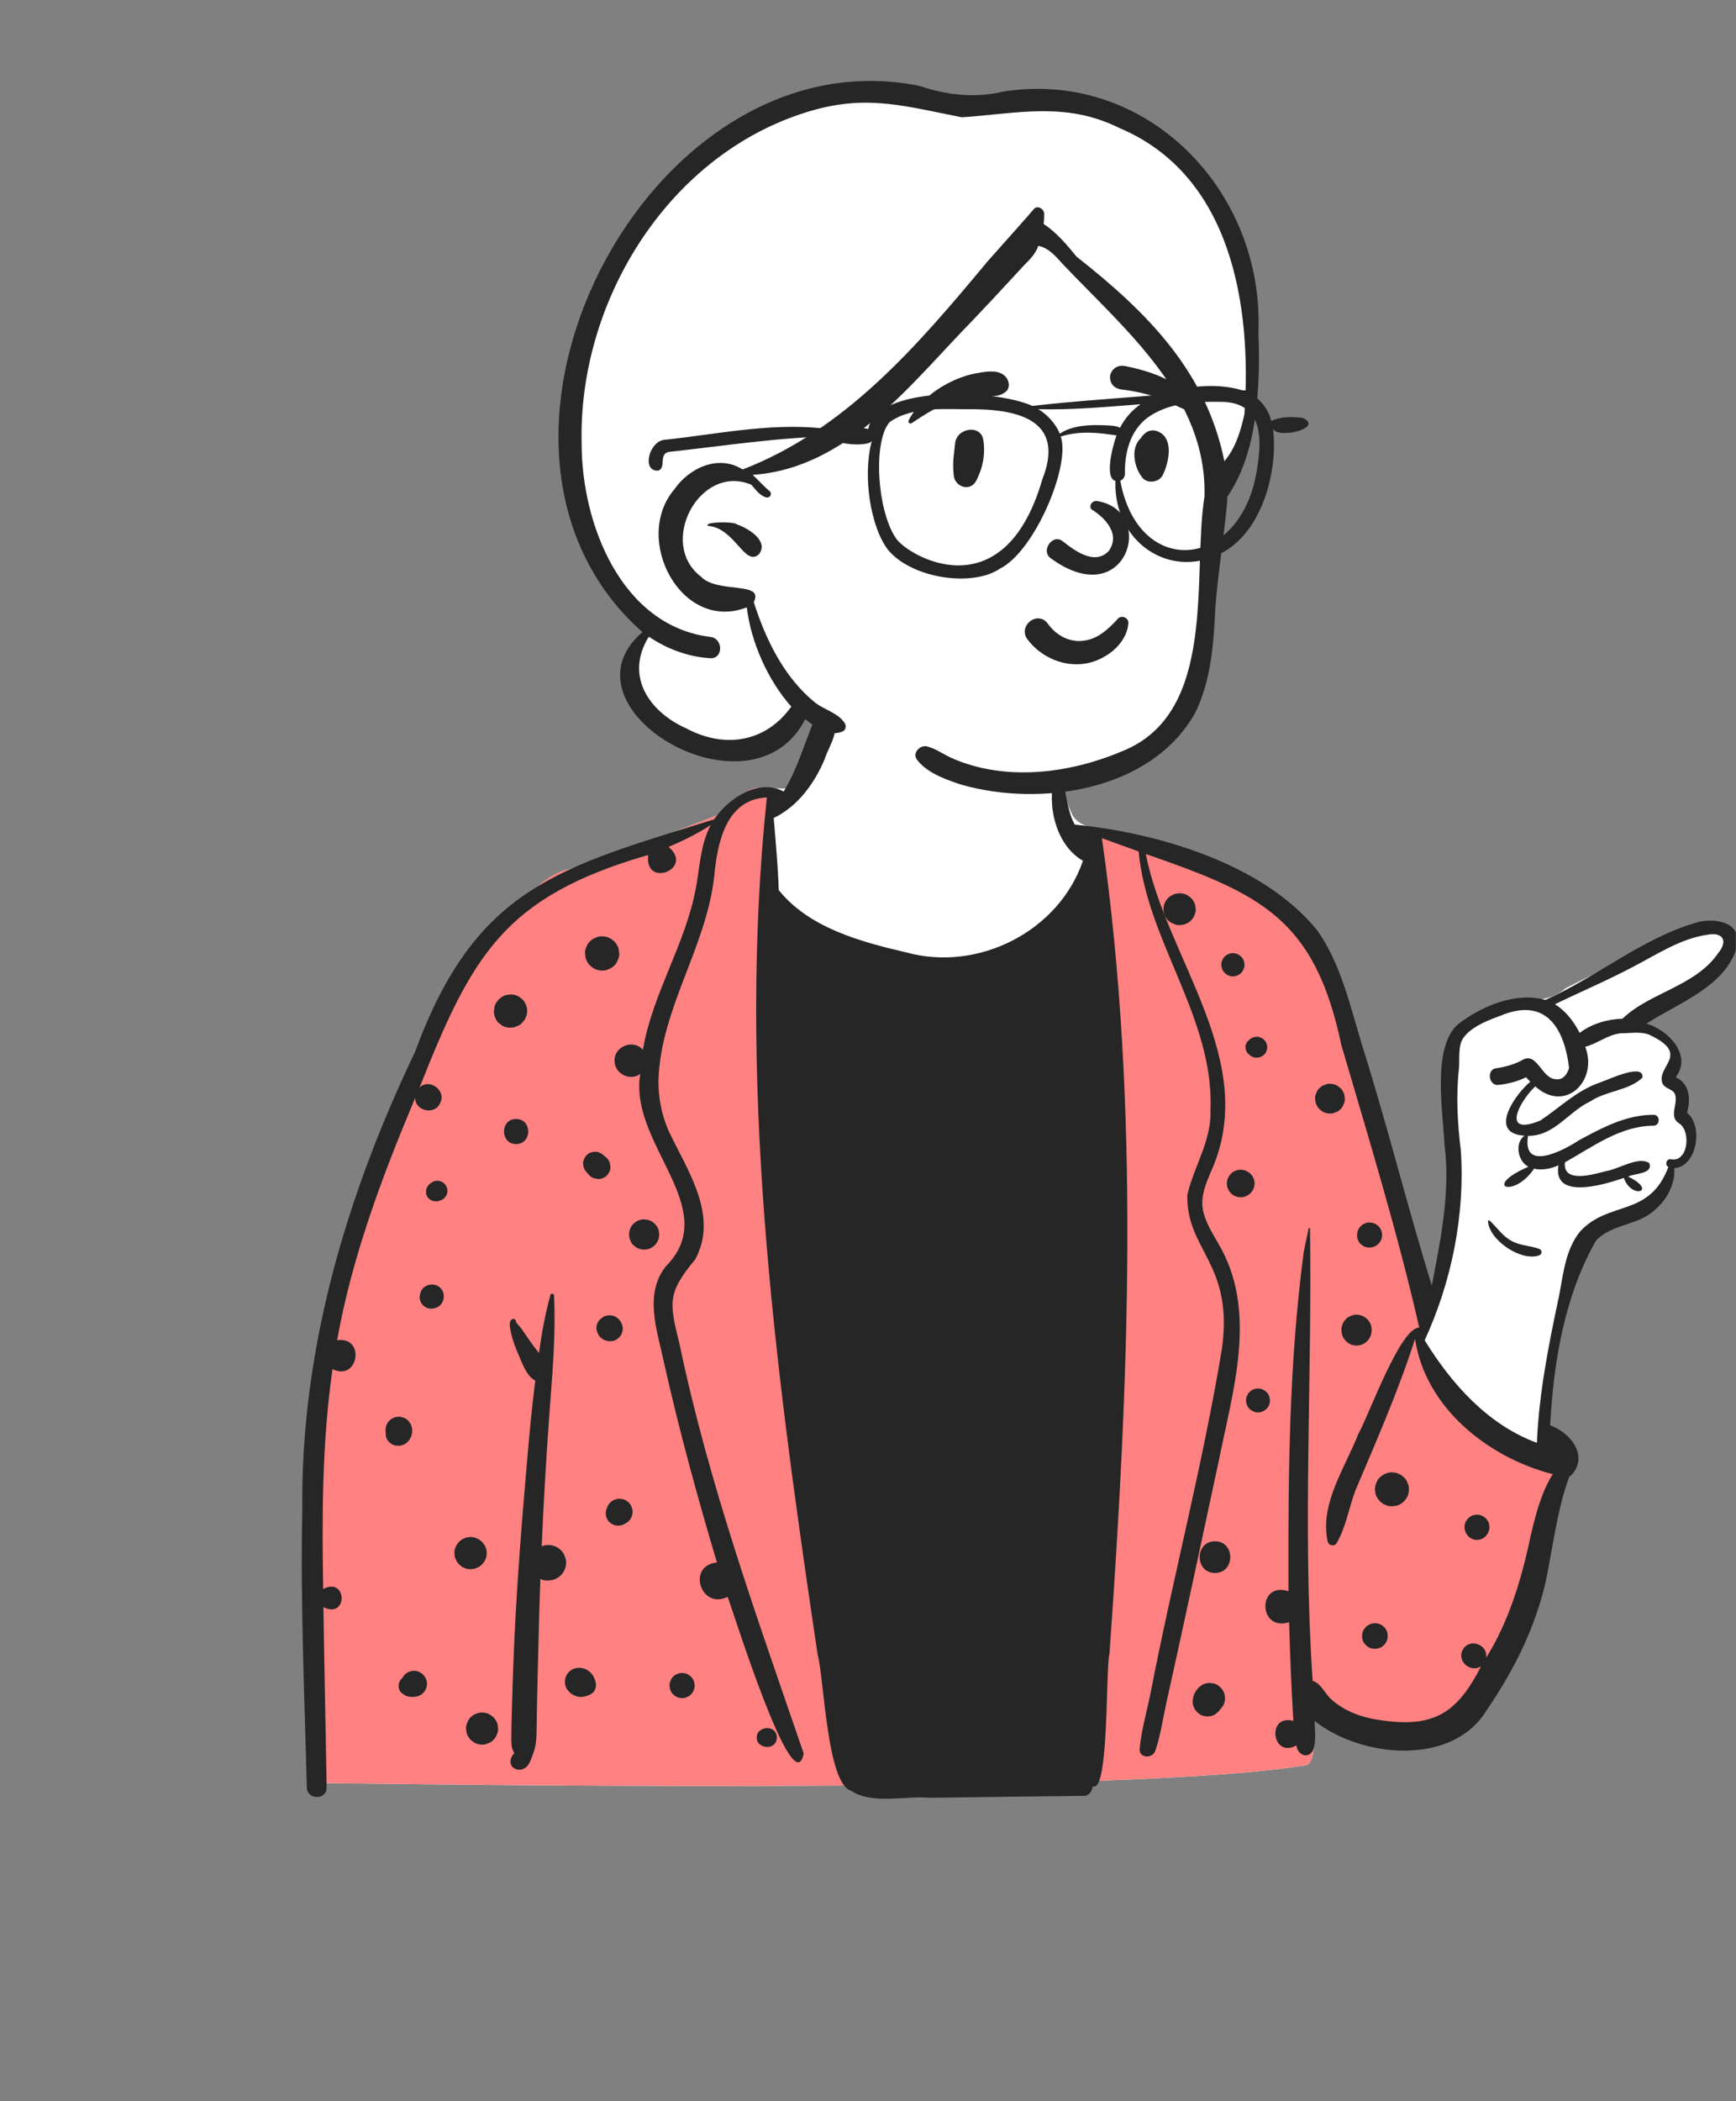 <svg width="1116" height="1350" viewBox="0 0 1116 1350" fill="none" xmlns="http://www.w3.org/2000/svg">
<rect x="0" y="0" width="1116" height="1350" fill="#808080" stroke="none"/>
<mask id="mask0" mask-type="alpha" maskUnits="userSpaceOnUse" x="0" y="0" width="1116" height="1350">
<rect width="1116" height="1350" fill="#C4C4C4"/>
</mask>
<g mask="url(#mask0)">
<path fill-rule="evenodd" clip-rule="evenodd" d="M603.906 417.183C633.038 418.621 678.398 431.11 680.666 439.092C684.207 451.556 676.598 498.283 689.325 523.452C694.751 534.181 715.353 533.219 723.336 536.714C750.045 548.405 829.117 570.578 845.42 598.497C851.951 609.683 892.091 748.472 913.419 819.279C915.824 827.262 918.54 834.645 921.492 841.482L922.578 836.169C931.274 793.374 935.622 767.466 935.622 758.447C935.622 744.354 924.38 684.895 935.622 669.774C946.751 654.805 973.572 642.565 985.639 642.321L986 642.318C993.923 642.318 1000.8 639.841 1006.62 634.888L1015.17 630.592C1058.63 608.784 1084.02 596.822 1091.34 594.706C1103.02 591.328 1122.91 598.524 1112.97 609.328C1106.34 616.531 1089.68 629.273 1063 647.553L1052.93 655.548L1054.15 656.183C1067.15 663.029 1074.8 668.791 1077.09 673.469C1079.45 678.291 1078.31 683.995 1073.69 690.581L1074.39 691.265C1080.24 697.001 1083.16 700.849 1083.16 702.808V712.379C1088.98 720.895 1090.43 727.997 1087.52 733.685C1084.62 739.374 1080.01 744.303 1073.69 748.472C1069.04 760.708 1063.5 769.417 1057.07 774.598C1050.65 779.779 1039.54 784.093 1023.75 787.538L1009.46 821.7L997.885 869.694L992.051 923.247L993.745 924.474C1001.6 930.192 1006.62 934.431 1006.62 938.811C1006.62 945.635 974.948 1106.11 925.665 1113.3C915.006 1114.85 859.729 1107.23 841.58 1092.47L841.848 1094.06C846.118 1119.85 845.215 1133.25 839.137 1134.24C764.45 1146.49 552.333 1150.27 202.787 1145.59C200.707 960.072 210.111 836.518 230.998 774.93C284.418 617.417 343.316 563.618 363.921 559.01C381.971 554.974 444.559 530.064 462.055 523.452C473.476 519.136 475.923 506.197 488.937 506.197L489.989 506.202C502.576 506.328 513.737 508.579 520.008 502.106C536.464 485.119 531.864 461.606 538.691 439.092C542.452 426.687 568.157 415.419 603.906 417.183Z" fill="white"/>
<path d="M488.937 506.197L489.989 506.202C493.1 506.233 496.124 506.394 499.008 506.521L492.931 527.228L492.799 529.403C488.853 600.797 523.814 634.973 597.682 631.933C671.549 628.893 708.292 605.529 707.909 561.841L707.886 560.511L707.887 533.324L709.049 533.546C714.656 534.596 720.059 535.279 723.336 536.714C750.045 548.405 829.117 570.578 845.42 598.497C851.951 609.683 892.091 748.472 913.419 819.279C914.199 821.866 915.011 824.391 915.853 826.854L915.853 840.848L915.621 841.696C908.146 869.655 918.099 892.514 945.48 910.273C964.888 922.861 984.82 931.032 1005.28 934.787C1006.15 936.146 1006.62 937.472 1006.62 938.811C1006.62 945.635 974.948 1106.11 925.665 1113.3C915.006 1114.85 859.729 1107.23 841.58 1092.47L841.848 1094.06L842.098 1095.59C846.08 1120.38 845.093 1133.27 839.137 1134.24C764.45 1146.49 552.333 1150.27 202.787 1145.59C200.707 960.072 210.111 836.518 230.998 774.93C284.418 617.417 343.316 563.618 363.921 559.01C381.971 554.974 444.559 530.064 462.055 523.452C473.476 519.136 475.923 506.197 488.937 506.197Z" fill="#FF8181"/>
<path fill-rule="evenodd" clip-rule="evenodd" d="M523.87 461.663C525.58 458.275 530.119 458.714 533.114 460.251C542.097 466.818 532.698 479.547 530.213 487.561C523.821 503.105 512.719 518.296 497.393 525.561C498.663 541.013 500.102 556.431 500.633 571.931C520.228 596.236 553.265 605.107 582.592 611.929C628.653 624.667 680.637 598.569 696.183 553.04C678.49 542.987 672.764 516.665 678.043 498.301C678.502 497.011 680.502 496.441 681.213 497.881C686.058 507.846 685.412 520.003 690.92 529.848C743.788 534.909 812.018 554.857 846.653 597.611C862.002 619.001 868.082 646.821 875.642 671.611C891.772 722.719 904.624 774.861 920.443 826.021L922.308 816.341C927.419 789.675 932.063 762.648 928.611 735.53L928.549 734.232C927.422 712.655 920.669 672.557 937.403 657.989C952.54 646.422 974.468 637.127 993.463 642.459C1027.27 627.417 1056.44 602.087 1092.44 592.221C1103.52 589.941 1119.46 592.641 1116.84 607.672C1109.59 633.961 1079.19 644.165 1058.41 657.721C1071.73 661.33 1087.97 677.527 1077.56 691.651C1077.47 691.901 1077.39 692.091 1077.31 692.241C1085.75 695.981 1086.93 705.381 1084.86 713.441C1084.65 715.571 1084.09 713.741 1085.34 715.671C1094.87 724.651 1090.66 749.684 1076.31 750.53C1077.25 762.391 1069.63 773.911 1059.98 780.381C1049.58 787.351 1034.54 787.651 1025.93 797.191C1005.72 832.839 998.741 874.923 996.537 915.745C1009.86 920.733 1021.82 935.65 1009.71 948.305C1009.47 948.333 1009.24 948.361 1008.99 948.381C1001.97 967.112 999.264 987.079 995.552 1006.64C989.841 1040.02 974.958 1070.67 955.953 1098.47C933.975 1135.28 874.876 1129.45 845.103 1105.69C845.222 1111.92 846.249 1118.12 844.253 1124.14C841.307 1130.64 834.124 1127.83 833.413 1121.43C817.674 1130.28 813.967 1101.07 831.463 1105.7C830.117 1084.58 829.337 1063.43 828.704 1042.27C808.896 1048.68 808.042 1015.82 828.303 1022.39L828.279 1013.31C828.13 943.644 828.9 873.744 838.093 804.631C838.943 799.461 840.383 794.461 841.223 789.321C841.313 788.79 842.143 788.941 842.146 789.45C843.569 886.21 837.245 983.177 843.843 1079.97C849.336 1081.65 851.526 1087.95 855.593 1091.62C864.622 1099.96 876.918 1104.02 888.942 1105.43C922.612 1110.15 937.149 1099.87 952.143 1070.6C945.38 1075.12 936.242 1067.14 940.364 1059.99L940.493 1059.77C944.774 1052.19 956.863 1056.73 955.332 1065.22C970.407 1041.08 978.297 1013.86 984.124 986.241L984.912 982.941C987.745 971.216 991.421 957.78 998.223 947.171C956.741 936.599 916.163 904.388 909.672 860.195C899.14 893.284 884.872 925.629 871.273 957.811C867.073 969.001 865.323 981.03 859.303 991.411C857.903 993.811 854.353 993.191 853.561 990.66C848.147 966.454 864.553 943.43 873.071 921.64C880.027 909.325 899.993 853.088 912.372 852.952C898.462 791.984 879.909 731.472 862.24 671.263C845.155 589.965 810.338 574.288 736.58 548.691C749.884 616.487 810.624 682.112 778.303 753.221L777.517 755.065C774.211 762.906 771.465 770.806 773.773 779.411C776.013 787.761 781.113 795.011 785.194 802.521C808.002 844.942 792.302 894.484 783.483 938.661C772.343 990.468 761.338 1042.32 749.823 1094.05C747.553 1104.37 746.082 1115 742.653 1125C740.883 1130.16 732.053 1129.67 732.624 1123.65C733.713 1111.97 736.993 1100.58 739.395 1089.11C753.733 1014.85 773.134 941.466 785.47 866.881C793.405 811.669 762.166 803.185 763.332 767.511C767.578 749.266 778.817 732.984 778.172 713.541C780.67 654.025 737.318 604.924 731.966 547.04L722.516 543.669C717.793 541.978 713.075 540.274 708.372 538.529C733.127 711.654 725.61 888.561 713.235 1062.54C710.707 1070.57 713.112 1152.65 702.513 1147.67C701.978 1150.8 700.313 1153.89 696.693 1153.87C663.823 1154.17 630.943 1154.69 598.073 1155.08C582.262 1153.63 560.53 1159.66 547.082 1150.54C531.555 1146.11 529.77 1078.06 525.619 1063.07L524.001 1052.17C497.617 874.062 474.006 692.278 492.971 512.405C466.585 513.419 461.139 541.896 459.182 562.63C454.289 608.393 424.721 647.803 423.303 694.091C423.183 705.321 425.303 716.2 429.792 726.511C441.702 751.773 462.3 780.978 446.905 809.192C428.698 831.156 430.274 836.937 436.955 864.08C455.752 953.812 486.968 1040.08 516.663 1126.59C510.211 1160.22 471.403 1035.38 467.752 1025.97C450.573 1034.61 441.189 1005.94 460.893 1003.9C448.237 961.539 436.59 918.86 426.893 875.711L426.636 874.495C422.353 854.559 413.928 831.214 428.155 813.53C464.841 776.431 403.918 734.964 411.603 690.021C404.967 694.941 394.922 689.765 395.073 681.501C394.772 672.197 407.27 667.431 413.284 674.53C419.468 638.067 440.98 606.235 447.49 569.879L447.784 568.171C449.99 555.322 450.612 541.802 456.923 530.091C448.332 535.671 439.183 540.181 429.773 544.161C446.598 558.214 414.017 571.04 416.713 549.331C324.445 576.025 303.59 613.251 269.713 698.741C276.041 692.593 286.881 700.549 283.093 708.39C280.071 716.65 266.888 714.235 266.893 705.431L265.349 709.113C244.807 758.232 226.109 808.544 216.713 861.111C235.145 858.509 230.452 887.966 213.752 879.661C207.05 926.411 206.944 973.823 207.763 1020.95C223.31 1012.8 223.778 1040.5 207.913 1032.6C208.493 1071.22 209.343 1109.84 209.983 1148.46C210.113 1156.68 197.433 1156.64 197.233 1148.46C195.752 1089.12 193.053 1029.67 194.336 970.312C193.129 867.286 222.747 767.986 266.877 675.696C305.924 569.431 359.86 557.346 459.093 526.45C468.253 512.853 487.823 499.993 503.79 508.531C512.723 494.111 517.26 477.027 523.87 461.663ZM353.853 832.021C354.223 830.711 356.093 831.04 356.153 832.331C356.983 849.001 356.243 865.78 355.103 882.521C354.412 892.741 353.563 902.95 352.843 913.101C350.933 939.881 349.393 966.691 348.223 993.521C348.633 993.351 349.053 993.2 349.493 993.081C351.513 992.53 353.534 992.53 355.553 993.081C357.355 993.584 358.929 994.464 360.286 995.733L360.573 996.011C361.683 997.04 362.473 998.261 362.933 999.671C363.589 1000.93 363.92 1002.27 363.919 1003.7L363.912 1004.06C363.903 1006.12 363.393 1008.03 362.353 1009.81C361.343 1011.52 359.983 1012.88 358.273 1013.9C356.493 1014.93 354.582 1015.44 352.523 1015.45C352.303 1015.47 352.082 1015.49 351.863 1015.5C350.332 1015.56 348.903 1015.24 347.582 1014.55L347.383 1014.49C346.883 1028.1 346.473 1041.72 346.173 1055.34C345.903 1067.21 345.543 1079.08 345.303 1090.95L345.192 1096.89L344.974 1110.01C344.903 1115.41 344.938 1120.57 343.103 1125.66L342.883 1126.25C341.563 1129.65 340.534 1134.38 337.002 1136.27C334.183 1137.78 330.383 1137.22 328.763 1134.28C327.403 1131.82 328.582 1128.28 330.593 1126.62C330.553 1126.51 330.493 1126.41 330.443 1126.3C330.133 1125.4 329.662 1124.55 329.383 1123.64C328.502 1120.76 328.743 1117.69 328.733 1114.7C328.733 1109.42 328.912 1104.14 329.053 1098.87C329.363 1087.65 329.723 1076.44 330.162 1065.23C331.649 1027.63 334.447 990.021 337.653 952.522L338.741 939.865C340.19 923.034 341.69 906.185 343.813 889.441C343.912 888.641 344.013 887.841 344.123 887.04C342.983 886.471 341.923 885.681 341.082 884.801C337.713 881.263 335.67 875.975 333.754 871.418L333.313 870.381C331.233 865.521 329.313 860.601 328.323 855.381L328.229 854.901C327.777 852.678 326.886 848.738 329.243 847.661C330.473 847.101 331.252 847.501 331.653 848.731C331.704 848.891 331.662 849.071 331.573 849.211C332.543 850.7 334.063 852.091 335.023 853.471L338.309 858.169L339.933 860.53C341.993 863.561 344.193 866.461 346.463 869.321C348.252 856.761 350.443 844.251 353.853 832.021ZM488.593 1111.91C492.703 1108.69 499.393 1110.44 499.393 1116.38C499.393 1122.35 492.693 1124.07 488.593 1120.85L488.389 1120.7L488.193 1120.54C485.961 1118.8 485.886 1114.26 488.024 1112.36L488.193 1112.22C488.322 1112.11 488.453 1112.01 488.593 1111.91ZM309.903 1100.31C311.763 1100.31 313.493 1100.78 315.103 1101.72C315.803 1102.25 316.493 1102.79 317.193 1103.33C318.473 1104.61 319.353 1106.13 319.843 1107.88L320.214 1110.62C320.263 1112.04 319.973 1113.36 319.323 1114.59C318.903 1115.87 318.193 1116.98 317.193 1117.91C316.253 1118.92 315.153 1119.63 313.874 1120.04C312.746 1120.64 311.542 1120.94 310.256 1120.94L309.903 1120.93C308.034 1120.93 306.303 1120.46 304.693 1119.52C303.993 1118.99 303.303 1118.45 302.603 1117.91C301.333 1116.63 300.443 1115.11 299.954 1113.36C299.833 1112.45 299.714 1111.53 299.583 1110.62C299.534 1109.2 299.833 1107.88 300.473 1106.65C300.893 1105.37 301.603 1104.26 302.603 1103.33C303.544 1102.32 304.643 1101.61 305.923 1101.2C307.05 1100.61 308.262 1100.3 309.55 1100.3L309.903 1100.31ZM777.663 1081.29L780.284 1081.64C782.794 1082.21 784.813 1084.06 786.163 1086.17C786.884 1087.3 787.273 1088.52 787.333 1089.83C787.624 1091.13 787.563 1092.44 787.153 1093.75C786.853 1095.03 786.264 1096.15 785.393 1097.1C785.094 1097.57 784.743 1098 784.344 1098.38C783.523 1099.75 782.284 1100.65 781.003 1101.57C779.924 1102.26 778.753 1102.63 777.493 1102.69C776.663 1102.91 775.823 1102.91 774.983 1102.69C773.733 1102.63 772.563 1102.26 771.483 1101.57C770.844 1101.08 770.204 1100.58 769.573 1100.09C769.014 1099.44 768.493 1098.77 768.003 1098.07C767.674 1097.3 767.353 1096.54 767.034 1095.78C766.443 1093.95 766.733 1092.33 767.054 1090.5C767.103 1090.19 767.184 1089.91 767.294 1089.61L767.51 1089.03C768.085 1087.51 768.393 1086.99 769.413 1085.67L769.802 1085.15C769.996 1084.89 770.196 1084.64 770.424 1084.41C771.063 1083.75 771.974 1083.2 772.693 1082.63C774.233 1081.74 775.893 1081.3 777.663 1081.29ZM438.483 1074.89C439.933 1074.9 441.294 1075.26 442.553 1075.99L444.193 1077.26C445.193 1078.27 445.883 1079.45 446.273 1080.82C446.363 1081.54 446.464 1082.26 446.563 1082.97C446.603 1084.08 446.374 1085.12 445.863 1086.09C445.544 1087.09 444.983 1087.95 444.193 1088.69C443.464 1089.47 442.593 1090.03 441.593 1090.36C440.72 1090.82 439.781 1091.06 438.784 1091.06L438.483 1091.05C437.023 1091.05 435.663 1090.68 434.403 1089.95L432.763 1088.69C431.763 1087.68 431.073 1086.49 430.683 1085.12C430.593 1084.4 430.493 1083.69 430.393 1082.97C430.353 1081.86 430.583 1080.82 431.093 1079.86C431.423 1078.86 431.973 1077.99 432.763 1077.26C433.493 1076.47 434.363 1075.91 435.363 1075.59C436.236 1075.13 437.158 1074.9 438.15 1074.89L438.483 1074.89ZM372.153 1071.58C374.242 1071.56 376.363 1072.15 378.073 1073.36C379.733 1074.54 380.992 1075.81 381.803 1077.72C382.023 1078.24 382.242 1078.75 382.433 1079.27C383.293 1081.56 383.453 1083.86 382.263 1086.1C381.113 1088.27 378.633 1089.22 376.412 1089.87C374.533 1090.43 372.403 1090.52 370.533 1089.85C369.603 1089.52 368.693 1089.17 367.853 1088.66C366.283 1087.69 365.433 1086.54 364.383 1085.12C363.563 1083.72 363.153 1082.2 363.153 1080.58C363.153 1078.95 363.563 1077.44 364.383 1076.03C365.992 1073.28 368.973 1071.6 372.153 1071.58ZM266.153 1073.51C268.794 1073.51 271.113 1074.73 272.704 1076.79C274.313 1078.88 274.903 1081.48 274.193 1084.07C273.443 1086.81 271.174 1089.21 268.363 1089.9C266.284 1090.41 264.583 1090.39 262.513 1090.04C260.763 1089.74 259.424 1088.7 258.083 1087.62C256.553 1086.37 256.083 1084.09 256.333 1082.25C256.573 1080.41 257.424 1079.21 258.714 1078.12L258.723 1078.09L258.243 1078.46C258.424 1078.3 258.603 1078.13 258.784 1077.96C258.843 1077.86 258.893 1077.75 258.943 1077.64C259.683 1076.38 260.683 1075.39 261.933 1074.65C263.243 1073.89 264.643 1073.51 266.153 1073.51ZM881.743 1043.22C883.193 1042.83 884.653 1042.83 886.103 1043.22C887.174 1043.47 888.103 1043.96 888.894 1044.69C889.695 1045.21 890.349 1045.88 890.844 1046.71L891.003 1046.99C892.144 1048.93 892.323 1051.15 891.833 1053.31C891.224 1055.98 888.764 1058.41 886.103 1059.04L886.013 1059.06L885.924 1059.08C884.844 1059.42 883.753 1059.47 882.674 1059.22C881.583 1059.17 880.573 1058.85 879.644 1058.25C878.464 1057.49 877.474 1056.51 876.714 1055.33C876.113 1054.39 875.794 1053.38 875.743 1052.29C875.554 1051.57 875.554 1050.85 875.743 1050.13C875.794 1049.04 876.113 1048.03 876.714 1047.09L877.993 1045.44L878.124 1045.33C879.144 1044.31 880.353 1043.61 881.743 1043.22ZM781.063 990.301C794.173 990.301 794.153 1010.64 781.063 1010.64C767.954 1010.64 767.973 990.301 781.063 990.301ZM301.082 987.731C302.463 987.421 303.843 987.481 305.213 987.911C306.043 988.261 306.863 988.611 307.683 988.95L309.783 990.572C310.173 990.901 310.363 991.261 310.723 991.731L311.173 992.32C311.824 993.19 311.839 993.375 312.553 995.231C313.033 997.011 313.033 998.79 312.553 1000.57C312.322 1001.43 311.973 1002.24 311.523 1002.99C311.112 1003.71 310.62 1004.34 310.066 1004.92L309.783 1005.21C308.843 1006.22 307.733 1006.93 306.453 1007.35C305.643 1007.82 304.773 1008.05 303.843 1008.05C302.463 1008.36 301.082 1008.3 299.713 1007.87C298.883 1007.52 298.063 1007.17 297.242 1006.83L295.143 1005.21L293.523 1003.11L293.007 1001.88L292.483 1000.64L292.113 997.891C292.063 996.461 292.353 995.141 293.002 993.901C293.252 993.03 293.693 992.261 294.332 991.62C294.793 990.841 295.412 990.221 296.193 989.761C296.832 989.12 297.603 988.681 298.473 988.431C299.283 987.961 300.153 987.731 301.082 987.731ZM949.502 973.2C950.593 973.161 951.613 973.39 952.553 973.89C952.883 974.001 953.204 974.14 953.513 974.301C954.723 975.01 955.683 975.97 956.393 977.171C956.973 978.091 957.293 979.081 957.343 980.15C957.561 981.115 957.541 982.086 957.279 983.052L957.193 983.341C956.973 984.131 956.643 984.86 956.204 985.53C956.162 985.61 956.113 985.69 956.053 985.76C955.383 986.821 954.493 987.69 953.393 988.341C952.173 989.04 950.863 989.4 949.443 989.411C946.613 989.411 944.173 987.881 942.683 985.53C942.473 985.2 942.353 984.78 942.204 984.44C942.073 984.12 941.863 983.711 941.752 983.341C941.373 981.921 941.373 980.501 941.752 979.081C942.002 978.04 942.473 977.131 943.183 976.36C943.752 975.491 944.502 974.801 945.433 974.301C946.587 973.628 947.827 973.269 949.143 973.209L949.502 973.2ZM395.983 963.251C397.367 962.873 398.744 962.844 400.12 963.164L400.464 963.251C401.563 963.511 402.514 964.011 403.333 964.751C404.243 965.351 404.974 966.141 405.503 967.12C406.264 968.431 406.644 969.851 406.653 971.37C406.644 972.891 406.264 974.311 405.503 975.62C404.753 976.891 403.743 977.891 402.474 978.641L401.374 979.171C400.454 979.751 399.474 980.061 398.413 980.11C397.704 980.301 396.993 980.301 396.294 980.11C395.573 980.11 394.903 979.931 394.284 979.571C393.604 979.381 393.023 979.04 392.523 978.54C391.653 977.98 390.974 977.241 390.474 976.311L389.663 974.4L389.384 972.28L389.663 970.171L390.104 969.131C390.503 967.7 391.224 966.461 392.273 965.411C393.323 964.37 394.563 963.65 395.983 963.251ZM891.903 946.381C893.362 945.921 894.813 945.86 896.263 946.181C897.242 946.181 898.162 946.431 899.013 946.931C899.943 947.19 900.742 947.65 901.423 948.331C902.612 949.1 903.543 950.12 904.233 951.39L905.332 954.001C905.992 955.69 905.752 958.181 905.353 959.881C905.023 961.28 904.383 962.501 903.433 963.54C902.953 964.35 902.313 964.991 901.502 965.471C900.577 966.314 899.509 966.913 898.297 967.269L897.963 967.36L897.843 967.39C897.822 967.4 897.803 967.4 897.783 967.4C897.773 967.411 897.752 967.411 897.742 967.411C897.263 967.53 896.773 967.6 896.263 967.62C894.813 967.94 893.362 967.881 891.903 967.421C891.043 967.06 890.173 966.69 889.303 966.321C888.563 965.761 887.832 965.19 887.093 964.62C886.523 963.881 885.953 963.14 885.383 962.411C884.582 961.161 884.153 959.801 884.093 958.35C883.832 957.381 883.832 956.421 884.093 955.45C884.093 954.461 884.343 953.551 884.832 952.7C885.273 951.341 886.023 950.171 887.093 949.181C887.832 948.61 888.563 948.04 889.303 947.48C890.173 947.11 891.043 946.741 891.903 946.381ZM254.103 910.581C255.612 910.171 257.123 910.171 258.633 910.581L260.662 911.431C261.662 911.971 262.453 912.7 263.053 913.631C263.813 914.45 264.322 915.421 264.582 916.531C265.173 918.051 265.103 920.461 264.633 922.011C264.103 923.771 263.283 925.171 262.013 926.491C259.903 928.671 256.662 929.301 253.793 928.641C253.002 928.461 252.252 928.111 251.572 927.681C249.403 926.341 247.943 924.001 247.953 921.411C247.953 921.131 247.973 920.851 248.013 920.572C247.873 920.001 247.822 919.411 247.843 918.79L248.143 916.531L248.162 916.471C248.563 915.04 249.283 913.801 250.332 912.751C251.303 911.791 252.434 911.095 253.727 910.679L254.053 910.581H254.103ZM1008.69 686.032C1005.96 663.635 995.69 639.539 964.363 652.691L962.036 653.563C954.285 656.497 945.252 660.353 940.534 667.131C937.284 671.801 938.383 680.851 937.934 686.301C935.891 704.021 936.987 721.716 939.115 739.361C941.862 780.72 933.166 823.572 915.853 861.161C933.18 889.196 956.369 915.345 988.002 927.03C989.34 895.155 995.581 863.865 1002.22 832.761L1002.48 831.405C1005.14 817.379 1006.47 802.985 1015.68 791.32C1034.42 770.977 1060.19 782.491 1072.52 749.811C1069.93 748.501 1071.36 744.021 1074.48 744.882C1085.3 746.801 1087.06 726.752 1079.65 721.921C1071.94 717.218 1079.71 708.542 1076.42 702.28C1074.59 699.581 1070.64 699.491 1068.85 696.38C1064.11 684.931 1087.86 677.594 1059.93 664.687C1054.21 662.654 1047.82 663.915 1042.05 663.892C1033.57 664.684 1026.83 670.66 1019.07 672.54C1027.52 694.409 1006.21 715.468 986.973 698.001C976.506 707.894 964.801 730.445 990.244 719.932C1002.7 711.621 1013.42 700.878 1027.87 695.76L1028.18 695.665C1033.55 693.906 1057.03 682.498 1055.86 692.372C1047.07 700.861 1032.56 700.761 1022.37 707.652C1008.25 714.183 999.22 730.009 982.313 729.79C978.415 753.457 1005.27 739.057 1015.27 732.53L1018.05 731.026C1032.15 723.405 1046.47 716.345 1062.92 716.251C1067.46 716.221 1067.44 723.221 1062.92 723.281C1041.48 723.415 1024.03 736.816 1006.07 746.78C1004.31 760.595 1024.54 754.547 1032.21 752.509C1040.26 751.378 1053.19 742.672 1060.23 747.271C1062.99 754.35 1050.86 753.823 1046.64 755.971C1065.92 765.227 1049.03 771.056 1043.86 756.831L1042.35 757.347C1029.44 761.683 998.152 770.61 1001.87 748.751C997.151 750.841 991.392 752.091 986.173 750.931C973.158 770.181 952.397 762.732 982.573 749.611C975.773 746.448 973.502 734.236 980.034 729.691C956.281 728.241 973.916 703.32 983.747 695.015C982.819 694.077 981.92 693.12 981.082 692.151C975.413 694.851 969.454 696.491 963.082 697.071C956.983 697.62 955.624 687.241 961.643 686.391C968.093 685.481 974.034 683.761 979.713 680.52C988.321 676.803 991.259 692.775 999.874 693.341C1004.57 694.271 1007.75 690.151 1008.69 686.032ZM808.714 892.121C810.794 892.121 812.643 892.992 814.153 894.371C815.663 895.751 816.313 897.822 816.403 899.801C816.443 900.861 816.223 901.851 815.743 902.771C815.433 903.721 814.903 904.541 814.153 905.242C812.753 906.631 810.683 907.492 808.714 907.492C806.634 907.492 804.784 906.621 803.273 905.242C801.764 903.851 801.113 901.791 801.023 899.801C800.983 898.751 801.204 897.761 801.683 896.841C801.962 895.986 802.419 895.228 803.054 894.582L803.273 894.371C804.674 892.971 806.743 892.121 808.714 892.121ZM871.74 844.695L872.073 844.7C873.833 844.711 875.464 845.15 876.983 846.03C877.643 846.54 878.303 847.04 878.954 847.551C880.163 848.77 880.993 850.2 881.454 851.851C881.924 853.571 881.924 855.301 881.454 857.02C881.294 858.011 880.924 858.971 880.344 859.801C879.483 861.23 878.344 862.381 876.903 863.23C875.413 864.101 873.803 864.53 872.073 864.54C870.344 864.53 868.733 864.101 867.243 863.23C865.803 862.381 864.663 861.23 863.813 859.801C863.223 858.971 862.853 858.011 862.693 857.02C862.223 855.301 862.223 853.571 862.693 851.851C863.12 850.318 863.866 848.976 864.939 847.816L865.193 847.551C866.073 846.601 867.113 845.931 868.323 845.54C869.386 844.982 870.525 844.699 871.74 844.695ZM390.742 845.23C391.483 845.03 392.213 845.03 392.953 845.23C394.053 845.28 395.082 845.61 396.033 846.211C396.593 846.65 397.153 847.081 397.713 847.511L398.202 848.097C399.245 849.368 399.272 849.585 400.072 851.521C400.403 852.601 400.453 853.681 400.213 854.761C400.213 855.491 400.023 856.171 399.662 856.801C399.463 857.491 399.123 858.091 398.613 858.591C398.252 859.2 397.773 859.69 397.162 860.051C396.383 860.761 395.463 861.251 394.403 861.501L392.252 861.79C391.973 861.751 391.683 861.711 391.403 861.681C391.066 861.671 390.738 861.633 390.417 861.571L390.092 861.5L389.797 861.421C389.405 861.307 389.024 861.155 388.653 860.961C387.953 860.761 387.343 860.411 386.822 859.891C385.923 859.311 385.203 858.53 384.683 857.561L384.543 857.241C384.353 856.9 384.193 856.551 384.072 856.171C383.733 855.571 383.563 854.931 383.553 854.241C383.354 853.323 383.368 852.413 383.606 851.503L383.693 851.2L384.463 849.37C384.863 848.751 385.283 848.12 385.822 847.61C386.147 847.322 386.941 846.703 387.388 846.392L387.662 846.211C388.613 845.61 389.643 845.28 390.742 845.23ZM283.113 827.521C287.162 831.572 285.373 839.011 279.704 840.451L279.053 840.611C273.573 842.001 268.633 837.051 270.023 831.572L270.183 830.931C271.623 825.261 279.063 823.471 283.113 827.521ZM956.553 784.681C956.513 784.121 957.233 783.922 957.593 784.252C962.413 788.572 965.483 793.752 971.333 797.101C977.214 800.462 983.273 800.191 989.403 802.361C991.483 803.101 991.493 805.882 989.403 806.611C977.803 810.662 957.433 796.931 956.553 784.681ZM411.503 783.801C412.794 783.401 414.094 783.341 415.384 783.631C416.264 783.631 417.083 783.851 417.833 784.29C418.663 784.521 419.374 784.941 419.983 785.54C420.714 785.971 421.294 786.561 421.733 787.29C422.594 788.231 423.174 789.331 423.473 790.591L423.813 793.181L423.473 795.771C423.143 796.54 422.813 797.321 422.493 798.091L421.599 799.302C420.875 800.267 420.759 800.278 419.003 801.581C417.884 802.29 416.674 802.681 415.384 802.731C414.523 802.971 413.663 802.971 412.794 802.731C411.924 802.731 411.103 802.511 410.344 802.071C409.523 801.841 408.804 801.421 408.193 800.821C407.134 800.131 406.304 799.221 405.693 798.091C405.363 797.321 405.034 796.54 404.714 795.771L404.363 793.181L404.714 790.591L404.733 790.511C405.193 788.891 406.014 787.481 407.193 786.29L409.134 784.79C409.893 784.301 410.683 784.051 411.503 783.801ZM878.313 785.741C881.083 784.98 884.123 785.78 886.152 787.811C888.183 789.841 888.984 792.87 888.224 795.641C887.474 798.341 885.303 800.53 882.594 801.261C881.784 801.48 880.964 801.601 880.133 801.561C878.742 801.551 877.443 801.2 876.234 800.501L874.673 799.29C873.912 798.591 873.383 797.761 873.073 796.801C872.583 795.881 872.362 794.891 872.402 793.821L872.393 793.631C872.362 793.251 872.412 792.87 872.534 792.501C872.534 792.11 872.594 791.73 872.693 791.36C873.423 788.661 875.623 786.48 878.313 785.741ZM281.153 758.662C282.043 758.631 282.873 758.811 283.643 759.221C284.453 759.481 285.143 759.921 285.723 760.561C286.363 761.141 286.803 761.841 287.063 762.641C287.473 763.412 287.653 764.242 287.623 765.131C287.623 766.301 287.323 767.391 286.743 768.391C286.403 768.832 286.063 769.271 285.723 769.701C284.923 770.511 283.973 771.061 282.873 771.371L282.233 771.591C281.293 771.931 280.373 771.951 279.393 771.822C278.363 771.681 277.412 771.401 276.573 770.761C275.752 770.281 275.103 769.631 274.623 768.811L274.073 767.511C273.953 767.072 273.903 766.412 273.873 765.951C273.873 765.881 273.873 765.822 273.863 765.751C273.863 765.361 273.983 764.412 274.082 764.021C274.303 763.201 274.752 762.421 275.263 761.761C275.703 761.072 276.303 760.531 277.043 760.131L277.109 760.081L277.183 760.031C277.412 759.871 277.653 759.711 277.893 759.54C278.893 758.961 279.983 758.662 281.153 758.662ZM797.544 751.561C799.144 751.561 800.634 751.971 802.014 752.771C802.063 752.79 802.113 752.811 802.153 752.832C803.474 753.611 804.523 754.662 805.304 755.981C806.104 757.351 806.503 758.832 806.503 760.412C806.503 762.001 806.104 763.471 805.304 764.841C804.523 766.162 803.474 767.211 802.153 767.992C802.113 768.021 802.063 768.04 802.014 768.061C800.634 768.861 799.144 769.261 797.544 769.271C795.954 769.261 794.464 768.861 793.083 768.061C790.384 766.481 788.693 763.531 788.693 760.412C788.693 757.29 790.384 754.341 793.083 752.771C794.464 751.971 795.954 751.561 797.544 751.561ZM382.261 739.997L382.534 739.992C383.594 739.951 384.583 740.171 385.493 740.662C386.443 740.971 387.273 741.502 387.974 742.252L389.434 743.471L389.857 743.814C389.927 743.872 389.996 743.931 390.063 743.992C391.044 744.981 391.714 746.141 392.094 747.481C392.214 748.252 392.313 749.011 392.394 749.781C392.613 751.781 391.434 753.832 390.134 755.252C389.434 756.002 388.603 756.531 387.644 756.851C386.724 757.332 385.724 757.551 384.663 757.511C382.493 757.322 380.434 756.861 378.874 755.181C378.693 754.981 378.523 754.771 378.344 754.561L377.094 753.121C376.144 752.162 375.483 751.031 375.124 749.731C375.023 749.041 374.934 748.361 374.844 747.681C374.753 745.631 375.753 743.711 377.094 742.252C378.332 740.899 380.432 740.073 382.261 739.997ZM331.784 718.941C342.183 718.941 342.163 735.072 331.784 735.072C321.393 735.072 321.413 718.941 331.784 718.941ZM854.665 696.325L854.993 696.331C856.714 696.341 858.323 696.771 859.814 697.641L861.753 699.131C862.934 700.331 863.753 701.731 864.214 703.351C864.323 704.2 864.434 705.051 864.554 705.891C864.604 707.211 864.323 708.441 863.724 709.581C863.344 710.761 862.684 711.79 861.753 712.661C860.884 713.591 859.863 714.251 858.674 714.631C857.534 715.231 856.304 715.511 854.993 715.461C853.264 715.45 851.653 715.021 850.163 714.151C849.514 713.651 848.874 713.151 848.224 712.661C847.134 711.553 846.352 710.275 845.884 708.811L845.774 708.441L845.424 705.891C845.374 704.581 845.653 703.351 846.253 702.211C846.634 701.021 847.294 700.001 848.224 699.131C849.094 698.2 850.124 697.54 851.304 697.161C852.348 696.611 853.469 696.329 854.665 696.325ZM807.823 666.131C808.753 666.1 809.613 666.29 810.424 666.711C811.253 666.98 811.973 667.45 812.583 668.1C813.874 669.131 814.663 671.19 814.663 672.86C814.663 674.53 813.874 676.591 812.583 677.62C811.743 678.45 810.753 679.03 809.613 679.35L807.823 679.591C806.083 679.671 804.313 678.761 803.073 677.62C802.823 677.391 802.583 677.161 802.333 676.94C801.204 675.9 800.714 674.35 800.643 672.86C800.613 672.071 800.784 671.331 801.143 670.641C801.374 669.921 801.773 669.31 802.333 668.78C802.583 668.56 802.823 668.331 803.073 668.1C804.424 666.85 806.003 666.221 807.823 666.131ZM1104.6 612.341C1111.17 604.337 1107.35 598.64 1097.47 600.62C1080.46 602.921 1064.45 613.671 1049.47 621.38C1033.12 630.016 1016.27 637.139 999.592 645.254C1006.47 649.478 1011.59 656.093 1015.5 663.641C1023.31 657.714 1033.28 654.88 1043.02 654.511C1060.69 637.589 1089.95 633.714 1104.6 612.341ZM328.284 638.912C330.066 638.92 331.735 639.339 333.3 640.175L333.633 640.361L335.773 642.021C336.813 642.981 337.543 644.12 337.973 645.431C338.633 646.691 338.933 648.061 338.883 649.521C338.933 650.981 338.633 652.341 337.973 653.601C337.543 654.921 336.813 656.051 335.773 657.011C335.183 657.781 334.423 658.381 333.513 658.822C332.662 659.171 331.823 659.531 330.973 659.891C330.023 660.191 328.923 660.231 327.893 660.281C326.023 660.271 324.284 659.801 322.662 658.861L320.563 657.242C319.553 656.301 318.832 655.191 318.412 653.901C317.817 652.765 317.516 651.552 317.516 650.256L317.523 649.901C317.523 649.822 317.523 649.731 317.534 649.641C317.653 648.701 317.784 647.761 317.912 646.822C318.243 645.441 318.873 644.231 319.813 643.211C320.053 642.731 320.373 642.341 320.784 642.021C322.103 640.701 323.662 639.801 325.463 639.29C326.403 639.171 327.343 639.04 328.284 638.912ZM792.583 612.421C793.933 612.421 795.183 612.761 796.344 613.431C796.853 613.822 797.353 614.211 797.853 614.601C798.784 615.531 799.424 616.631 799.773 617.891L800.044 619.87C800.073 620.901 799.863 621.851 799.393 622.742C799.094 623.661 798.583 624.461 797.853 625.141C797.183 625.87 796.384 626.381 795.454 626.681C794.573 627.151 793.613 627.361 792.583 627.322C791.243 627.322 789.983 626.981 788.823 626.301C788.323 625.921 787.813 625.531 787.313 625.141C786.469 624.288 785.861 623.293 785.496 622.163L785.403 621.851L785.134 619.87C785.094 618.841 785.304 617.891 785.773 617.001C786.073 616.072 786.594 615.271 787.313 614.601C787.993 613.87 788.794 613.361 789.714 613.061C790.514 612.638 791.371 612.425 792.279 612.416L792.583 612.421ZM386.734 601.585L387.083 601.591C389.073 601.601 390.923 602.101 392.643 603.101C393.383 603.672 394.124 604.242 394.863 604.822C396.233 606.191 397.173 607.811 397.704 609.681L398.093 612.601C398.153 614.121 397.833 615.531 397.143 616.841C396.704 618.212 395.943 619.391 394.863 620.391C393.874 621.462 392.693 622.221 391.323 622.662C390.013 623.351 388.603 623.672 387.083 623.611C385.093 623.611 383.243 623.111 381.523 622.111C380.784 621.541 380.044 620.962 379.294 620.391C377.933 619.011 376.993 617.391 376.463 615.531L376.073 612.601C376.013 611.091 376.333 609.672 377.023 608.361C377.463 607.002 378.223 605.811 379.294 604.822C380.294 603.742 381.473 602.981 382.843 602.541C384.052 601.904 385.347 601.59 386.734 601.585ZM757.014 574.091C757.924 573.85 758.833 573.85 759.743 574.091C761.103 574.15 762.374 574.56 763.554 575.31L765.624 576.911C765.653 576.94 765.684 576.971 765.714 577.011C766.964 578.27 767.833 579.761 768.313 581.471L768.674 584.161C768.724 585.551 768.434 586.85 767.804 588.051C767.428 589.205 766.807 590.209 765.953 591.077L765.624 591.4C764.693 592.4 763.603 593.11 762.333 593.52C761.534 593.991 760.663 594.221 759.743 594.221C758.384 594.53 757.014 594.471 755.653 594.04C754.844 593.69 754.023 593.35 753.204 593.011L752.943 592.86C749.853 591.171 747.943 587.631 747.943 584.161C747.943 580.69 749.853 577.14 752.943 575.45C753.034 575.411 753.113 575.36 753.204 575.31C754.384 574.56 755.653 574.15 757.014 574.091Z" fill="#262626"/>
<path fill-rule="evenodd" clip-rule="evenodd" d="M659.696 505.383C639.04 505.326 620.133 501.293 602.194 492.462C580.534 485.38 556.881 481.521 539.303 465.844C530.743 467.663 521.97 458.857 514.869 453.614C503.287 496.317 443.014 489.214 417.547 461.615C401.968 448.431 395.701 415.816 422.755 407.188C378.43 377.018 362.42 324.902 365.466 268.509C368.673 173.911 441.245 75.563 534.523 59.155C552.924 55.911 571.821 56.254 590.143 60.112C600.375 62.336 610.265 66.648 621.215 66.452C663.683 59.725 710.327 60.498 745.405 87.735C801.47 125.324 809.262 200.533 802.711 261.001L802.976 261.567C799.717 283.763 794.301 304.092 784.057 317.474C783.26 336.713 776.589 377.781 776.095 394.017C777.292 469.567 734.472 503.099 659.696 505.383Z" fill="white"/>
<path fill-rule="evenodd" clip-rule="evenodd" d="M514.598 73.357C552.855 60.387 576.997 67.088 612.7 74.251L614.9 74.69L618.363 75.368C654.188 72.96 685.047 65.08 719.636 82.275C791.607 112.599 804.927 196.308 799.97 266.212L799.676 267.512C797.332 277.711 794.034 288.249 787.102 296.356C775.466 238.959 738.057 201.068 692.056 164.889L690.412 162.896C684.7 155.995 678.47 148.826 670.938 143.958C671.185 141.727 671.308 139.491 671.268 137.286C671.213 134.24 666.873 131.678 664.61 134.327L664.178 134.863C661.224 138.456 645.708 155.727 637.856 164.59L636.877 165.697L634.508 168.396L630.508 173.194C587.337 224.915 541.8 276.837 477.411 301.661C461.982 291.883 443.265 300.493 433.623 314.268C406.225 346.27 437.985 406.614 480.096 390.244C482.653 412.376 493.705 437.326 508.7 454.02C492.27 476.991 465.985 481.136 441.397 468.135C417.395 457.389 401.863 434.833 416.597 409.883C416.906 409.703 417.225 409.529 417.549 409.359C428.846 416.912 442.01 421.861 455.623 422.863L456.655 422.932C465.158 423.334 465.023 409.914 456.393 409.227C399.318 401.957 373.979 336.64 373.922 285.418C371.497 195.251 427.589 102.48 514.598 73.357Z" fill="white"/>
<path fill-rule="evenodd" clip-rule="evenodd" d="M412.995 406.145C278.728 287.261 416.472 19.719 591.169 55.216C608.849 61.149 626.804 63.208 645.115 58.812C737.386 44.373 812.872 122.834 808.97 213.609C809.62 229.135 809.494 244.675 807.82 260.139C805.905 280.465 800.675 302.203 789.011 319.1C788.876 330.45 782.209 373.024 781.138 393.054L780.933 397.236C779.869 417.821 777.577 438.816 768.547 457.587C740.777 508.01 669.243 518.831 617.952 504.142L615.819 503.44C606.292 500.266 595.491 496.037 589.441 488.04C586.244 483.815 591.537 478.421 595.938 479.57C601.605 481.05 606.301 484.511 611.59 486.97C646.092 502.25 686.899 497.133 720.957 482.861L721.987 482.425C782.983 457.613 766.274 369.351 774.303 319.024C776.13 255.117 722.94 211.597 682.866 169.329L681.666 167.99C677.549 163.415 673.2 158.955 667.475 157.979C665.908 162.746 662.052 166.803 658.475 170.28L650.388 179.039C642.298 187.788 634.192 196.501 625.97 205.135C586.048 245.774 545.373 300.95 483.836 305.105C487.619 308.535 490.936 312.454 494.901 315.684C496.574 317.361 494.868 320.176 492.625 319.601C488.442 318.53 485.766 314.554 483.021 311.447C449.785 297.466 422.491 349.131 450.65 370.52C461.096 381.604 491.62 373.17 484.562 386.838C492.266 411.048 504.124 435.398 524.182 451.592C530.072 456.048 539.27 458.305 543.178 464.865C544.121 466.446 543.64 469.026 541.869 469.867C533.348 473.848 524.194 467.152 517.65 462.108C483.091 529.805 356.363 455.011 412.995 406.145ZM618.36 75.352L614.897 74.674C577.974 67.353 553.633 60.107 514.595 73.341C427.586 102.464 371.494 195.235 373.919 285.402C373.976 336.624 399.315 401.941 456.391 409.211C465.02 409.898 465.155 423.318 456.652 422.916L456.392 422.899C442.322 422.019 428.703 416.906 417.094 409.039C401.519 434.317 417.128 457.254 441.394 468.119C465.982 481.12 492.268 476.975 508.697 454.004C493.703 437.31 482.65 412.36 480.093 390.228C437.982 406.598 406.223 346.254 433.621 314.252C443.262 300.477 461.979 291.867 477.408 301.645C543.789 276.053 590.133 221.661 634.505 168.38L636.874 165.681C644.643 156.887 662.506 137.025 664.488 134.457C666.714 131.57 671.209 134.169 671.265 137.27C671.305 139.475 671.182 141.711 670.935 143.942C679.196 149.281 685.891 157.388 692.053 164.873C738.054 201.052 775.463 238.943 787.099 296.34C794.326 287.888 797.603 276.793 799.967 266.196C804.925 196.292 791.604 112.583 719.633 82.259C685.044 65.064 654.185 72.944 618.36 75.352ZM455.149 337.886C452.152 335.205 471.951 334.881 473.82 336.981L474.247 337.127C481.335 339.625 494.316 347.677 487.941 356.037C478.853 364.62 472.523 339.137 455.149 337.886Z" fill="#262626"/>
<path fill-rule="evenodd" clip-rule="evenodd" d="M677.587 423.927C670.864 421.184 664.866 416.61 660.481 410.766C658.957 408.735 658.561 406.59 658.881 404.628C659.241 402.421 660.546 400.422 662.326 399.081C664.112 397.735 666.345 397.072 668.504 397.41C670.381 397.704 672.248 398.731 673.727 400.862L674.035 401.288C676.642 404.815 680.04 407.709 683.91 409.574C687.641 411.372 691.814 412.211 696.132 411.723C704.356 410.794 710.024 406.346 716.049 400.307C716.796 399.544 717.543 398.758 718.294 397.959C718.768 397.234 719.426 396.769 720.157 396.524C720.968 396.253 721.886 396.269 722.726 396.562C723.537 396.845 724.262 397.381 724.747 398.095C725.209 398.773 725.471 399.61 725.386 400.574C724.835 406.833 721.562 412.419 716.914 416.805C711.752 421.677 704.909 425.047 698.466 426.229C691.368 427.531 684.136 426.598 677.587 423.927ZM701.814 327.367C709.366 331.957 720.872 342.66 712.748 354.04C703.186 364.073 689.418 352.569 682.634 347.366C676.343 343.334 669.275 353.704 675.112 358.413C724.136 394.708 744.031 328.567 705.634 321.97C701.406 321.243 699.836 325.947 701.814 327.367ZM613.963 285.146C614.798 274.79 630.57 272.438 632.139 282.686C633.544 291.866 631.89 300.299 627.755 308.564C623.804 316.46 613.874 312.777 613.123 305.587C612.116 295.949 613.444 291.589 613.963 285.146ZM734.027 280.561C736.226 277.681 739.401 275.715 743.205 276.826C755.09 280.299 751.587 297.172 747.413 305.385C745.145 309.845 737.814 310.976 734.501 307.049C729.101 300.645 726.515 287.856 733.38 281.548C733.566 281.222 733.773 280.893 734.027 280.561ZM627.588 239.83L629.465 239.502C635.273 238.497 642.494 237.532 646.603 242.201C648.782 244.677 649.532 249.279 646.603 251.649C641.451 255.819 635.755 254.203 629.581 254.556C624.493 254.848 619.603 255.69 614.702 257.091C603.95 260.164 595.189 265.774 586.006 271.934C584.801 272.742 583.571 271.201 584.146 270.074C589.447 259.691 599.72 251.162 610.01 245.963C615.502 243.188 621.512 240.886 627.588 239.83ZM723.193 235.179L724.63 235.473C740.267 238.742 760.583 245.271 767.988 260.631C768.271 262.803 767.972 263.268 767.73 263.572L767.649 263.673C767.45 263.933 767.29 264.291 766.349 264.587C766.087 264.525 765.824 264.459 765.557 264.389C762.163 263.499 759.477 262.274 756.877 261.002L754.058 259.613C750.788 258.01 747.488 256.465 743.992 255.324C736.53 252.89 728.854 251.175 721.06 250.26C719.37 250.061 717.744 249.491 716.46 248.514C715.242 247.587 714.311 246.302 713.887 244.595C713.337 242.386 713.495 240.714 714.68 238.721C715.572 237.224 716.847 236.187 718.311 235.591C719.804 234.984 721.503 234.841 723.193 235.179Z" fill="#262626"/>
<path fill-rule="evenodd" clip-rule="evenodd" d="M808.09 301.282C798.556 365.771 732.002 372.903 720.177 308.881C722.075 308.05 723.44 306.414 723.155 303.238C723.088 289.286 727.419 274.54 740.005 266.781C753.011 258.775 768.232 257.981 783.283 258.183C812.005 257.499 811.401 281.506 808.09 301.282ZM709.758 273.235C700.744 272.855 689.34 273.173 681.265 278.665C679.045 272.687 673.277 266.304 667.449 262.891C689.111 263.525 711.409 261.393 733.233 259.738C728.009 263.299 723.149 268.649 719.99 274.834C717.059 273.271 712.861 273.417 709.758 273.235ZM670.026 308.119C645.031 394.155 582.64 356.655 575.838 345.629C563.569 327.383 561.261 283.029 571.948 271.17C587.246 260.446 608.903 263.206 626.975 262.943C660.176 263.391 683.756 273.323 670.026 308.119ZM837.603 268.548C830.812 267.66 823.555 267.481 817.241 270.471C815.297 262.208 809.194 255.3 802.303 252.26C801.469 251.214 801.594 250.652 798.745 250.809C781.25 245.551 761.673 248.333 744.861 253.725C718.309 255.961 690.452 257.724 663.677 260.805C638.595 249.541 562.902 247.89 558.198 275.653C552.281 274.768 542.204 270.111 537.232 276.428C500.761 270.245 463.076 278.838 426.447 282.665C417.227 284.363 412.478 302.661 422.944 302.411C428.828 300.814 422.763 291.017 430.686 290.28C466.027 286.42 500.595 280.944 536.298 280.303C535.056 286.468 559.912 286.869 560.279 283.269C560.332 283.296 560.388 283.314 560.442 283.338C554.3 306.228 559.844 339.17 570.944 353.364C586.496 371.95 625.541 377.282 642.854 365.324C665.187 354.287 688.42 298.885 681.894 280.479C693.738 276.725 705.447 277.852 717.739 279.764C714.925 287.713 710.067 307.281 717.056 308.978C715.773 347.828 751.13 372.069 783.724 356.132C811.935 342.889 821.801 300.971 818.349 275.528C821.861 282.314 851.349 274.926 837.603 268.548Z" fill="#262626"/>
</g>
</svg>
